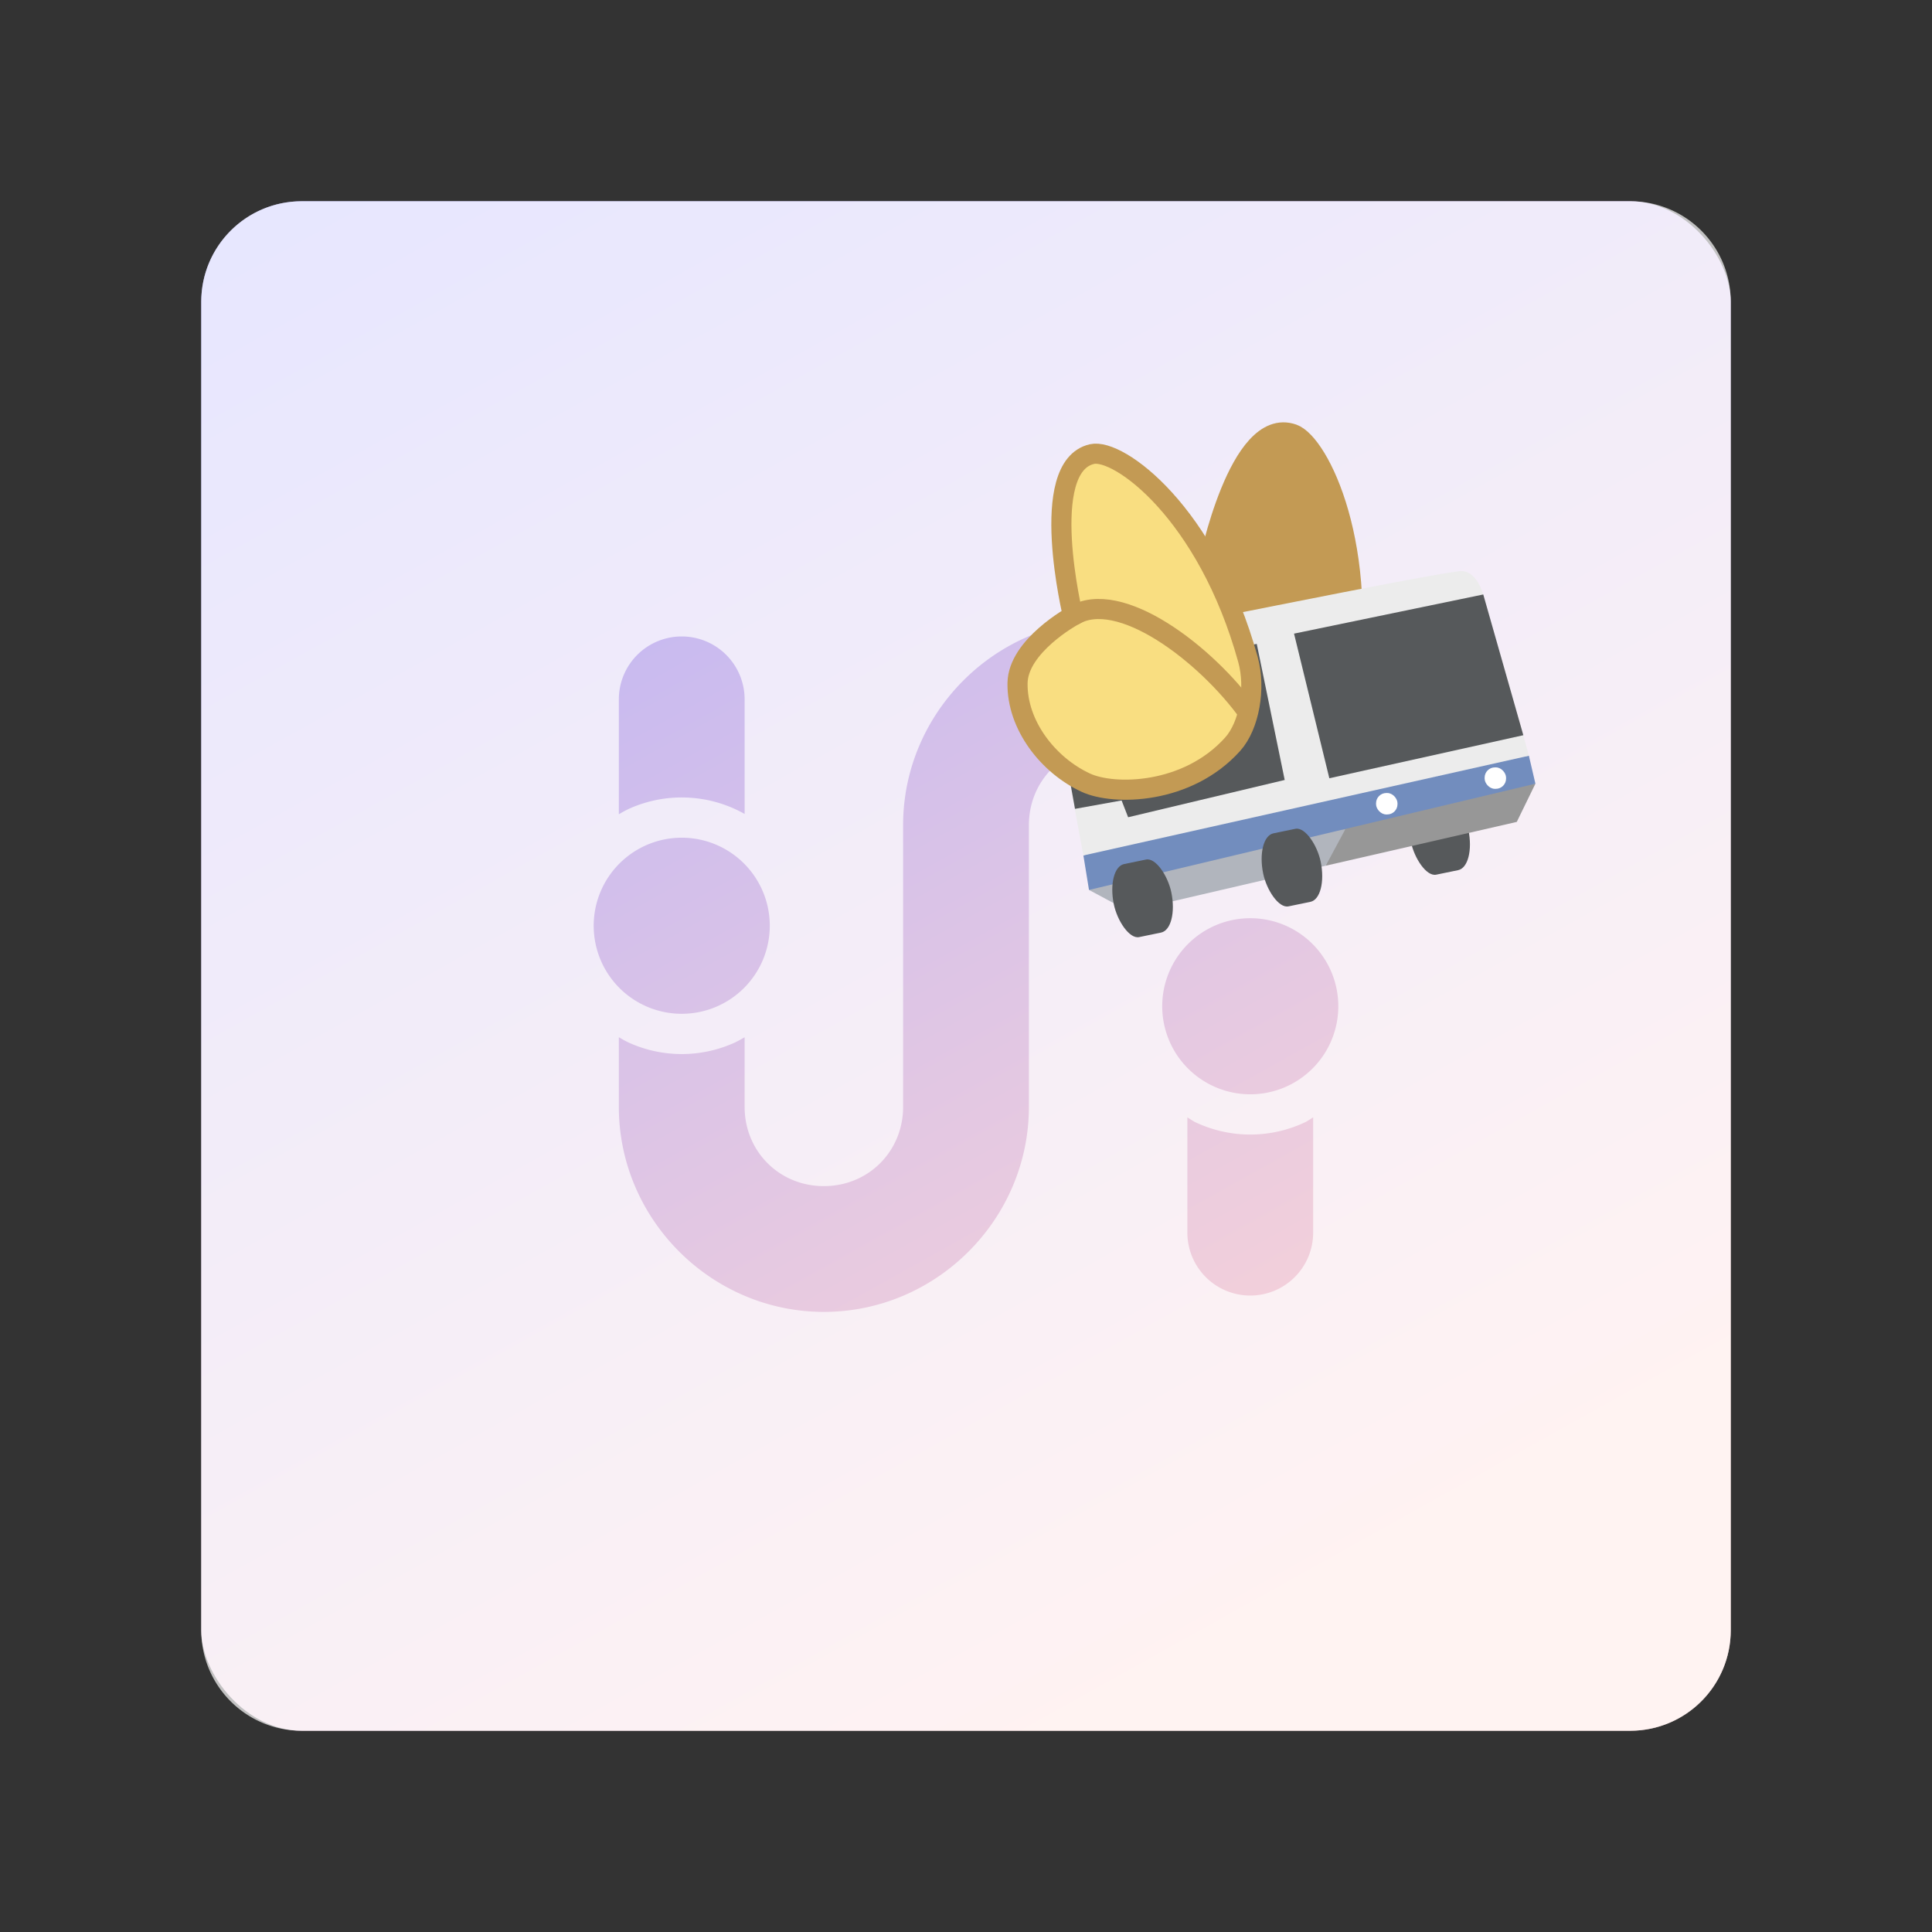 <?xml version="1.0" encoding="UTF-8" standalone="no"?>
<svg
   width="192"
   height="192"
   fill="none"
   version="1.1"
   id="svg8"
   sodipodi:docname="transit_manifesto.svg"
   inkscape:version="1.3.2 (091e20ef0f, 2023-11-25)"
   inkscape:export-filename="transit_manifesto.png"
   inkscape:export-xdpi="96"
   inkscape:export-ydpi="96"
   xml:space="preserve"
   xmlns:inkscape="http://www.inkscape.org/namespaces/inkscape"
   xmlns:sodipodi="http://sodipodi.sourceforge.net/DTD/sodipodi-0.dtd"
   xmlns:xlink="http://www.w3.org/1999/xlink"
   xmlns="http://www.w3.org/2000/svg"
   xmlns:svg="http://www.w3.org/2000/svg"><rect width="100%" height="100%" fill="#333333" stroke="none"/><defs
     id="defs12"><linearGradient
       id="linearGradient1"
       inkscape:collect="always"><stop
         style="stop-color:#ababff;stop-opacity:1;"
         offset="0"
         id="stop1" /><stop
         style="stop-color:#ffd6d4;stop-opacity:1;"
         offset="1"
         id="stop2" /></linearGradient><style
       id="style2">.a{fill:none;stroke:#b1b5bd;stroke-linecap:round;stroke-linejoin:round;isolation:isolate;opacity:0.63;}</style><linearGradient
       inkscape:collect="always"
       xlink:href="#linearGradient1"
       id="linearGradient2"
       x1="49.745"
       y1="0.767"
       x2="136.307"
       y2="156.034"
       gradientUnits="userSpaceOnUse"
       gradientTransform="translate(-0.708,-0.767)" /></defs><sodipodi:namedview
     id="namedview10"
     pagecolor="#505050"
     bordercolor="#eeeeee"
     borderopacity="1"
     inkscape:showpageshadow="0"
     inkscape:pageopacity="0"
     inkscape:pagecheckerboard="0"
     inkscape:deskcolor="#505050"
     showgrid="false"
     inkscape:zoom="2.8284272"
     inkscape:cx="87.681239"
     inkscape:cy="104.12147"
     inkscape:window-width="1536"
     inkscape:window-height="836"
     inkscape:window-x="0"
     inkscape:window-y="0"
     inkscape:window-maximized="1"
     inkscape:current-layer="layer1" /><g
     id="g276"
     inkscape:label="Template"
     style="display:none"><rect
       class="a"
       x="20"
       y="20"
       width="152"
       height="152"
       rx="10"
       id="rect6"
       inkscape:label="Square"
       ry="10" /><circle
       class="a"
       cx="96"
       cy="96"
       r="88"
       id="circle8"
       inkscape:label="Outer circle" /><circle
       class="a"
       cx="96"
       cy="96"
       r="36.5"
       id="circle10"
       inkscape:label="Inner circle" /><rect
       class="a"
       x="32"
       y="8"
       width="128"
       height="176"
       rx="10"
       id="rect12"
       inkscape:label="Vertical slab"
       ry="10" /><rect
       class="a"
       x="8"
       y="32"
       width="176"
       height="128"
       rx="10"
       id="rect14"
       inkscape:label="Horizontal slab"
       ry="10" /></g><rect
     width="152"
     height="152"
     x="20"
     y="20"
     fill="#98DC9A"
     rx="10"
     id="rect2"
     style="fill:url(#linearGradient2)"
     inkscape:label="Background"
     ry="10" /><path
     id="rect2-5"
     style="fill:#ffffff;opacity:0.7"
     inkscape:label="White mask"
     d="M 30 20 C 24.46 20 20 24.46 20 30 L 20 162 C 20 167.54 24.46 172 30 172 L 162 172 C 167.54 172 172 167.54 172 162 L 172 30 C 172 24.46 167.54 20 162 20 L 30 20 z M 110.125 61.625 C 121.304 61.625 130.5 70.821 130.5 82 L 130.5 88.898 A 12.75 12.75 0 0 0 130.039 88.641 A 12.75 12.75 0 0 0 129.129 88.221 A 12.75 12.75 0 0 0 128.189 87.875 A 12.75 12.75 0 0 0 127.227 87.602 A 12.75 12.75 0 0 0 126.244 87.406 A 12.75 12.75 0 0 0 125.25 87.289 A 12.75 12.75 0 0 0 124.25 87.25 A 12.75 12.75 0 0 0 121.412 87.57 A 12.75 12.75 0 0 0 118.719 88.512 A 12.75 12.75 0 0 0 118 88.963 L 118 82 C 118 77.577 114.548 74.125 110.125 74.125 C 105.702 74.125 102.25 77.577 102.25 82 L 102.25 110 C 102.25 121.179 93.054 130.375 81.875 130.375 C 70.696 130.375 61.5 121.179 61.5 110 L 61.5 103.078 A 12.75 12.75 0 0 0 62.453 103.598 A 12.75 12.75 0 0 0 64.158 104.234 A 12.75 12.75 0 0 0 65.936 104.621 A 12.75 12.75 0 0 0 67.75 104.75 A 12.75 12.75 0 0 0 69.564 104.621 A 12.75 12.75 0 0 0 71.342 104.234 A 12.75 12.75 0 0 0 73.047 103.598 A 12.75 12.75 0 0 0 74 103.078 L 74 110 C 74 114.423 77.452 117.875 81.875 117.875 C 86.298 117.875 89.75 114.423 89.75 110 L 89.75 82 C 89.75 70.821 98.946 61.625 110.125 61.625 z M 67.75 63.25 A 6.25 6.25 0 0 1 74 69.5 L 74 80.893 A 12.75 12.75 0 0 0 73.76 80.756 A 12.75 12.75 0 0 0 73.201 80.475 A 12.75 12.75 0 0 0 72.629 80.221 A 12.75 12.75 0 0 0 72.045 79.996 A 12.75 12.75 0 0 0 71.451 79.799 A 12.75 12.75 0 0 0 70.848 79.633 A 12.75 12.75 0 0 0 70.238 79.494 A 12.75 12.75 0 0 0 69.621 79.389 A 12.75 12.75 0 0 0 69 79.311 A 12.75 12.75 0 0 0 68.375 79.266 A 12.75 12.75 0 0 0 67.75 79.25 A 12.75 12.75 0 0 0 65.936 79.379 A 12.75 12.75 0 0 0 64.158 79.766 A 12.75 12.75 0 0 0 62.453 80.402 A 12.75 12.75 0 0 0 61.5 80.922 L 61.5 69.5 A 6.25 6.25 0 0 1 67.75 63.25 z M 67.75 83.25 A 8.75 8.75 0 0 1 76.5 92 A 8.75 8.75 0 0 1 67.75 100.75 A 8.75 8.75 0 0 1 59 92 A 8.75 8.75 0 0 1 67.75 83.25 z M 124.25 91.25 A 8.75 8.75 0 0 1 133 100 A 8.75 8.75 0 0 1 124.25 108.75 A 8.75 8.75 0 0 1 115.5 100 A 8.75 8.75 0 0 1 124.25 91.25 z M 118 111.037 A 12.75 12.75 0 0 0 118.719 111.488 A 12.75 12.75 0 0 0 121.412 112.43 A 12.75 12.75 0 0 0 124.25 112.75 A 12.75 12.75 0 0 0 127.088 112.43 A 12.75 12.75 0 0 0 129.781 111.488 A 12.75 12.75 0 0 0 130.5 111.037 L 130.5 122.5 A 6.25 6.25 0 0 1 124.25 128.75 A 6.25 6.25 0 0 1 118 122.5 L 118 111.037 z " /><g
     inkscape:label="Buserfly"
     id="layer1"
     transform="matrix(2.236,0,0,2.236,99.883,41.224)"
     style="stroke-width:0.447"><path
       style="fill:#c39a54;stroke:#c39a54;stroke-width:0.894;stroke-linecap:butt;stroke-linejoin:miter;stroke-dasharray:none;stroke-opacity:1"
       d="m 9.049,6.656 c 0,0 1.337,-6.646 3.745,-5.8 1.159,0.407 3.473,5.049 2.354,11.728 -0.218,1.301 -1.168,2.591 -2.174,2.906 -2.718,0.851 -5.635,-0.885 -6.501,-2.063 C 5.307,11.842 4.809,9.526 5.619,7.911 6.331,6.49 9.049,6.656 9.049,6.656 Z"
       id="path881-1"
       inkscape:connector-curvature="0"
       sodipodi:nodetypes="csssssc" /><rect
       style="opacity:1;vector-effect:none;fill:#56595b;fill-opacity:1;fill-rule:evenodd;stroke:none;stroke-width:2.111;stroke-linecap:round;stroke-linejoin:round;stroke-miterlimit:4;stroke-dasharray:none;paint-order:normal"
       id="rect846-1-1"
       width="2.61"
       height="3.314"
       x="13.831"
       y="20.574"
       ry="1.657"
       rx="0.808"
       transform="rotate(-11.655)" /><path
       style="fill:#979797;stroke:none;stroke-width:0.352px;stroke-linecap:butt;stroke-linejoin:miter;stroke-opacity:1"
       d="m 14.251,20.04 8.492,-1.947 0.828,-1.698 -4.474,0.249 -4.101,0.911 z"
       id="path825"
       inkscape:connector-curvature="0"
       sodipodi:nodetypes="cccccc" /><path
       style="fill:#b1b5bd;stroke:none;stroke-width:0.352px;stroke-linecap:butt;stroke-linejoin:miter;stroke-opacity:1"
       d="m 3.73,21.117 1.781,0.953 8.74,-2.03 0.87,-1.616 -6.048,0.331 z"
       id="path823"
       inkscape:connector-curvature="0" /><path
       style="fill:#728dbe;stroke:none;stroke-width:0.352px;stroke-linecap:butt;stroke-linejoin:miter;stroke-opacity:1"
       d="M 3.481,19.584 3.73,21.117 23.571,16.395 23.281,15.152 13.008,16.312 Z"
       id="path821"
       inkscape:connector-curvature="0"
       sodipodi:nodetypes="cccccc" /><path
       style="fill:#ececec;stroke:none;stroke-width:0.352px;stroke-linecap:butt;stroke-linejoin:miter;stroke-opacity:1"
       d="m 21.252,7.986 c 0,0 -0.302,-1.142 -1.077,-1.036 -2.389,0.329 -11.766,2.286 -17.688,3.397 -0.692,0.13 -0.58,0.787 -0.58,0.787 l 1.574,8.45 19.8,-4.432 -0.249,-0.911 z"
       id="path819"
       inkscape:connector-curvature="0"
       sodipodi:nodetypes="cssccccc" /><path
       style="fill:#56595b;stroke:none;stroke-width:0.352px;stroke-linecap:butt;stroke-linejoin:miter;stroke-opacity:1"
       d="m 12.843,9.725 1.569,6.428 8.622,-1.913 -1.781,-6.255 z"
       id="path817"
       inkscape:connector-curvature="0"
       sodipodi:nodetypes="ccccc" /><rect
       style="opacity:1;vector-effect:none;fill:#ffffff;fill-opacity:1;fill-rule:evenodd;stroke:none;stroke-width:2.111;stroke-linecap:round;stroke-linejoin:round;stroke-miterlimit:4;stroke-dasharray:none;paint-order:normal"
       id="rect827"
       width="0.953"
       height="0.953"
       x="16.488"
       y="16.809"
       ry="0.456" /><rect
       style="opacity:1;vector-effect:none;fill:#ffffff;fill-opacity:1;fill-rule:evenodd;stroke:none;stroke-width:2.111;stroke-linecap:round;stroke-linejoin:round;stroke-miterlimit:4;stroke-dasharray:none;paint-order:normal"
       id="rect827-7"
       width="0.953"
       height="0.953"
       x="21.314"
       y="15.67"
       ry="0.456" /><path
       style="fill:#56595b;stroke:none;stroke-width:0.352px;stroke-linecap:butt;stroke-linejoin:miter;stroke-opacity:1"
       d="M 11.186,10.181 12.428,16.229 5.469,17.886 5.179,17.14 3.108,17.513 2.114,12.004 Z"
       id="path844"
       inkscape:connector-curvature="0"
       sodipodi:nodetypes="ccccccc" /><rect
       style="opacity:1;vector-effect:none;fill:#56595b;fill-opacity:1;fill-rule:evenodd;stroke:none;stroke-width:2.111;stroke-linecap:round;stroke-linejoin:round;stroke-miterlimit:4;stroke-dasharray:none;paint-order:normal"
       id="rect846"
       width="2.61"
       height="3.314"
       x="0.339"
       y="20.624"
       ry="1.657"
       rx="0.808"
       transform="rotate(-11.655)" /><rect
       style="opacity:1;vector-effect:none;fill:#56595b;fill-opacity:1;fill-rule:evenodd;stroke:none;stroke-width:2.111;stroke-linecap:round;stroke-linejoin:round;stroke-miterlimit:4;stroke-dasharray:none;paint-order:normal"
       id="rect846-8"
       width="2.61"
       height="3.314"
       x="7.116"
       y="20.627"
       ry="1.657"
       rx="0.808"
       transform="rotate(-11.655)" /><path
       style="fill:#f9de81;stroke:#c39a54;stroke-width:0.894;stroke-linecap:butt;stroke-linejoin:miter;stroke-dasharray:none;stroke-opacity:1"
       d="m 3.018,8.936 c 0,0 -1.603,-6.631 0.846,-7.191 1.179,-0.27 5.126,2.592 6.932,9.133 0.352,1.274 0.062,2.937 -0.683,3.765 -2.012,2.237 -5.274,2.284 -6.519,1.709 C 1.92,15.58 0.522,13.794 0.554,11.919 0.582,10.269 3.018,8.936 3.018,8.936 Z"
       id="path881"
       inkscape:connector-curvature="0"
       sodipodi:nodetypes="csssssc" /><path
       style="opacity:1;fill:none;fill-opacity:1;stroke:#c39a54;stroke-width:0.894;stroke-linecap:butt;stroke-linejoin:round;stroke-dasharray:none;paint-order:fill markers stroke"
       d="M 3.018,8.936 C 5.067,7.66 8.943,10.632 10.827,13.264"
       id="path5"
       sodipodi:nodetypes="cc" /></g></svg>
